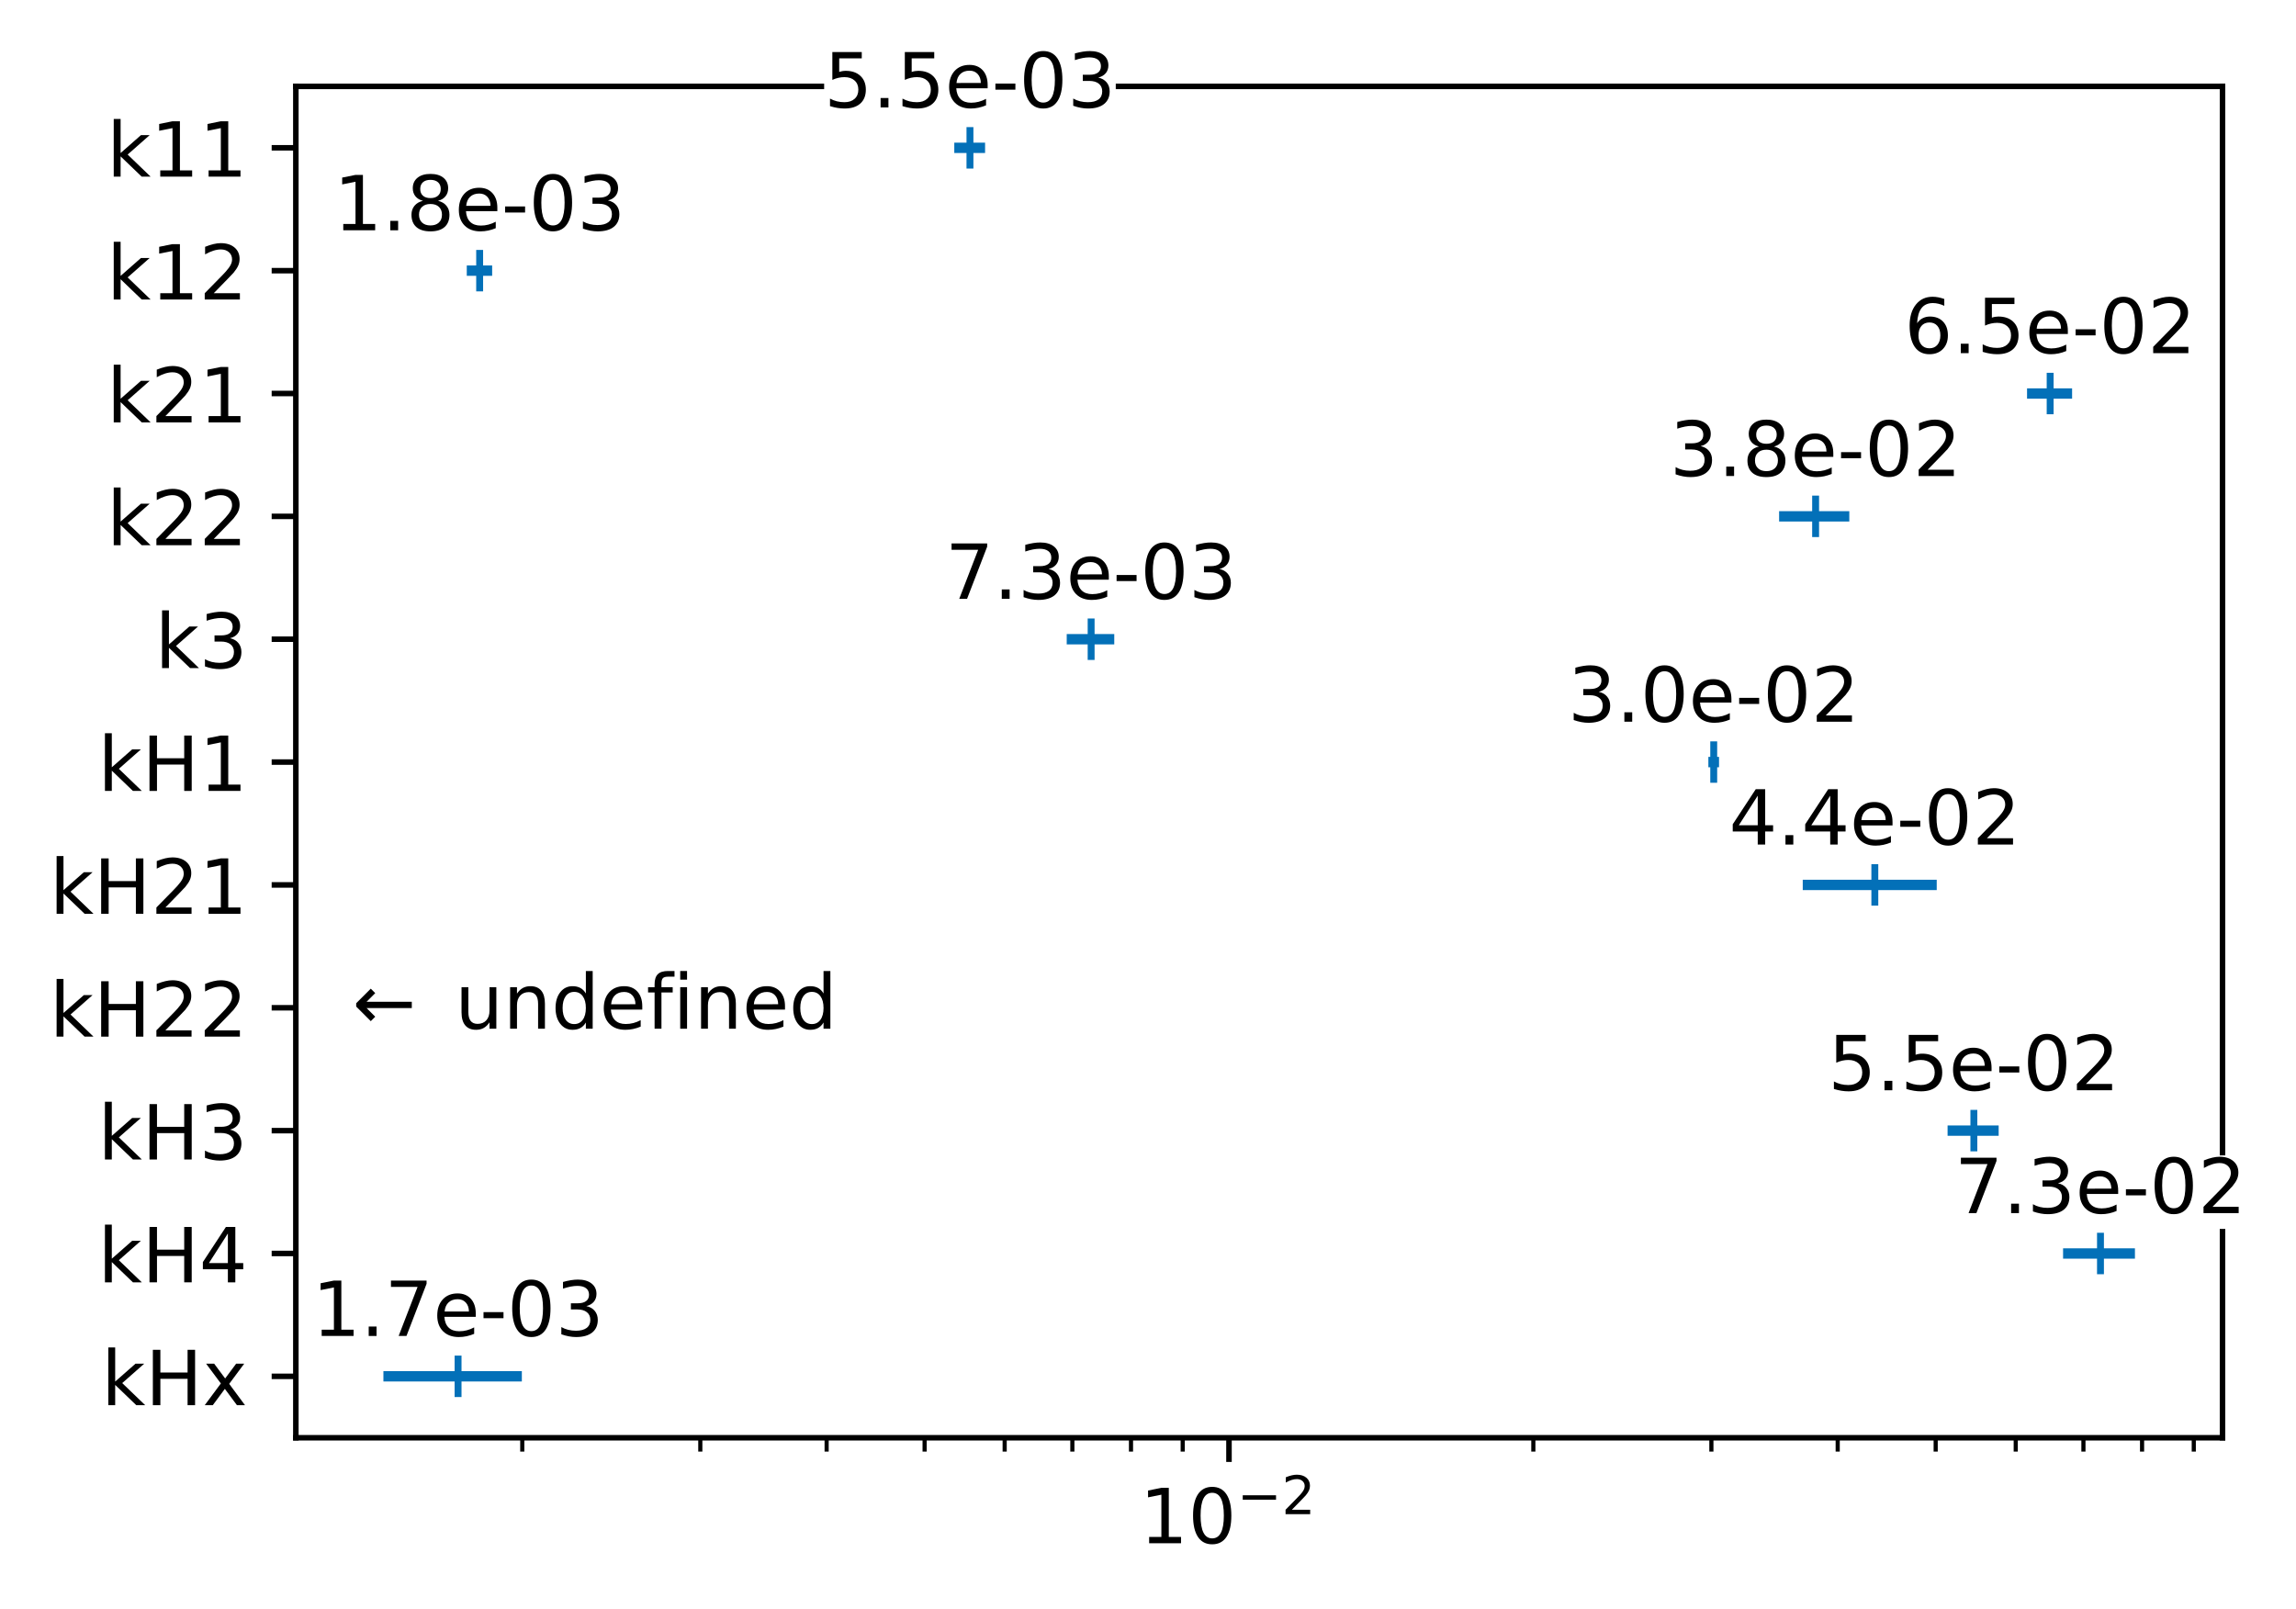 <?xml version="1.0" encoding="utf-8" standalone="no"?>
<!DOCTYPE svg PUBLIC "-//W3C//DTD SVG 1.1//EN"
  "http://www.w3.org/Graphics/SVG/1.1/DTD/svg11.dtd">
<!-- Created with matplotlib (https://matplotlib.org/) -->
<svg height="233.051pt" version="1.1" viewBox="0 0 332.481 233.051" width="332.481pt" xmlns="http://www.w3.org/2000/svg" xmlns:xlink="http://www.w3.org/1999/xlink">
 <defs>
  <style type="text/css">
*{stroke-linecap:butt;stroke-linejoin:round;}
  </style>
 </defs>
 <g id="figure_1">
  <g id="patch_1">
   <path d="M 0 233.051 
L 332.481 233.051 
L 332.481 0 
L 0 0 
z
" style="fill:#ffffff;"/>
  </g>
  <g id="axes_1">
   <g id="patch_2">
    <path d="M 42.84 208.205 
L 321.84 208.205 
L 321.84 12.509 
L 42.84 12.509 
z
" style="fill:#ffffff;"/>
   </g>
   <g id="matplotlib.axis_1">
    <g id="xtick_1">
     <g id="line2d_1">
      <defs>
       <path d="M 0 0 
L 0 3.5 
" id="m7746a7cab7" style="stroke:#000000;stroke-width:0.8;"/>
      </defs>
      <g>
       <use style="stroke:#000000;stroke-width:0.8;" x="177.967" xlink:href="#m7746a7cab7" y="208.205"/>
      </g>
     </g>
     <g id="text_1">
      <!-- $\mathdefault{10^{-2}}$ -->
      <defs>
       <path d="M 12.406 8.297 
L 28.516 8.297 
L 28.516 63.922 
L 10.984 60.406 
L 10.984 69.391 
L 28.422 72.906 
L 38.281 72.906 
L 38.281 8.297 
L 54.391 8.297 
L 54.391 0 
L 12.406 0 
z
" id="DejaVuSans-49"/>
       <path d="M 31.781 66.406 
Q 24.172 66.406 20.328 58.906 
Q 16.5 51.422 16.5 36.375 
Q 16.5 21.391 20.328 13.891 
Q 24.172 6.391 31.781 6.391 
Q 39.453 6.391 43.281 13.891 
Q 47.125 21.391 47.125 36.375 
Q 47.125 51.422 43.281 58.906 
Q 39.453 66.406 31.781 66.406 
z
M 31.781 74.219 
Q 44.047 74.219 50.516 64.516 
Q 56.984 54.828 56.984 36.375 
Q 56.984 17.969 50.516 8.266 
Q 44.047 -1.422 31.781 -1.422 
Q 19.531 -1.422 13.062 8.266 
Q 6.594 17.969 6.594 36.375 
Q 6.594 54.828 13.062 64.516 
Q 19.531 74.219 31.781 74.219 
z
" id="DejaVuSans-48"/>
       <path d="M 10.594 35.5 
L 73.188 35.5 
L 73.188 27.203 
L 10.594 27.203 
z
" id="DejaVuSans-8722"/>
       <path d="M 19.188 8.297 
L 53.609 8.297 
L 53.609 0 
L 7.328 0 
L 7.328 8.297 
Q 12.938 14.109 22.625 23.891 
Q 32.328 33.688 34.812 36.531 
Q 39.547 41.844 41.422 45.531 
Q 43.312 49.219 43.312 52.781 
Q 43.312 58.594 39.234 62.25 
Q 35.156 65.922 28.609 65.922 
Q 23.969 65.922 18.812 64.312 
Q 13.672 62.703 7.812 59.422 
L 7.812 69.391 
Q 13.766 71.781 18.938 73 
Q 24.125 74.219 28.422 74.219 
Q 39.75 74.219 46.484 68.547 
Q 53.219 62.891 53.219 53.422 
Q 53.219 48.922 51.531 44.891 
Q 49.859 40.875 45.406 35.406 
Q 44.188 33.984 37.641 27.219 
Q 31.109 20.453 19.188 8.297 
z
" id="DejaVuSans-50"/>
      </defs>
      <g transform="translate(165.042 223.563)scale(0.11 -0.11)">
       <use transform="translate(0 0.766)" xlink:href="#DejaVuSans-49"/>
       <use transform="translate(63.623 0.766)" xlink:href="#DejaVuSans-48"/>
       <use transform="translate(128.203 39.047)scale(0.7)" xlink:href="#DejaVuSans-8722"/>
       <use transform="translate(186.855 39.047)scale(0.7)" xlink:href="#DejaVuSans-50"/>
      </g>
     </g>
    </g>
    <g id="xtick_2">
     <g id="line2d_2">
      <defs>
       <path d="M 0 0 
L 0 2 
" id="m9626c4c68f" style="stroke:#000000;stroke-width:0.6;"/>
      </defs>
      <g>
       <use style="stroke:#000000;stroke-width:0.6;" x="75.629" xlink:href="#m9626c4c68f" y="208.205"/>
      </g>
     </g>
    </g>
    <g id="xtick_3">
     <g id="line2d_3">
      <g>
       <use style="stroke:#000000;stroke-width:0.6;" x="101.411" xlink:href="#m9626c4c68f" y="208.205"/>
      </g>
     </g>
    </g>
    <g id="xtick_4">
     <g id="line2d_4">
      <g>
       <use style="stroke:#000000;stroke-width:0.6;" x="119.704" xlink:href="#m9626c4c68f" y="208.205"/>
      </g>
     </g>
    </g>
    <g id="xtick_5">
     <g id="line2d_5">
      <g>
       <use style="stroke:#000000;stroke-width:0.6;" x="133.892" xlink:href="#m9626c4c68f" y="208.205"/>
      </g>
     </g>
    </g>
    <g id="xtick_6">
     <g id="line2d_6">
      <g>
       <use style="stroke:#000000;stroke-width:0.6;" x="145.485" xlink:href="#m9626c4c68f" y="208.205"/>
      </g>
     </g>
    </g>
    <g id="xtick_7">
     <g id="line2d_7">
      <g>
       <use style="stroke:#000000;stroke-width:0.6;" x="155.287" xlink:href="#m9626c4c68f" y="208.205"/>
      </g>
     </g>
    </g>
    <g id="xtick_8">
     <g id="line2d_8">
      <g>
       <use style="stroke:#000000;stroke-width:0.6;" x="163.778" xlink:href="#m9626c4c68f" y="208.205"/>
      </g>
     </g>
    </g>
    <g id="xtick_9">
     <g id="line2d_9">
      <g>
       <use style="stroke:#000000;stroke-width:0.6;" x="171.267" xlink:href="#m9626c4c68f" y="208.205"/>
      </g>
     </g>
    </g>
    <g id="xtick_10">
     <g id="line2d_10">
      <g>
       <use style="stroke:#000000;stroke-width:0.6;" x="222.041" xlink:href="#m9626c4c68f" y="208.205"/>
      </g>
     </g>
    </g>
    <g id="xtick_11">
     <g id="line2d_11">
      <g>
       <use style="stroke:#000000;stroke-width:0.6;" x="247.823" xlink:href="#m9626c4c68f" y="208.205"/>
      </g>
     </g>
    </g>
    <g id="xtick_12">
     <g id="line2d_12">
      <g>
       <use style="stroke:#000000;stroke-width:0.6;" x="266.115" xlink:href="#m9626c4c68f" y="208.205"/>
      </g>
     </g>
    </g>
    <g id="xtick_13">
     <g id="line2d_13">
      <g>
       <use style="stroke:#000000;stroke-width:0.6;" x="280.304" xlink:href="#m9626c4c68f" y="208.205"/>
      </g>
     </g>
    </g>
    <g id="xtick_14">
     <g id="line2d_14">
      <g>
       <use style="stroke:#000000;stroke-width:0.6;" x="291.897" xlink:href="#m9626c4c68f" y="208.205"/>
      </g>
     </g>
    </g>
    <g id="xtick_15">
     <g id="line2d_15">
      <g>
       <use style="stroke:#000000;stroke-width:0.6;" x="301.699" xlink:href="#m9626c4c68f" y="208.205"/>
      </g>
     </g>
    </g>
    <g id="xtick_16">
     <g id="line2d_16">
      <g>
       <use style="stroke:#000000;stroke-width:0.6;" x="310.189" xlink:href="#m9626c4c68f" y="208.205"/>
      </g>
     </g>
    </g>
    <g id="xtick_17">
     <g id="line2d_17">
      <g>
       <use style="stroke:#000000;stroke-width:0.6;" x="317.679" xlink:href="#m9626c4c68f" y="208.205"/>
      </g>
     </g>
    </g>
   </g>
   <g id="matplotlib.axis_2">
    <g id="ytick_1">
     <g id="line2d_18">
      <defs>
       <path d="M 0 0 
L -3.5 0 
" id="mc75c63f72e" style="stroke:#000000;stroke-width:0.8;"/>
      </defs>
      <g>
       <use style="stroke:#000000;stroke-width:0.8;" x="42.84" xlink:href="#mc75c63f72e" y="21.404"/>
      </g>
     </g>
     <g id="text_2">
      <!-- k11 -->
      <defs>
       <path d="M 9.078 75.984 
L 18.109 75.984 
L 18.109 31.109 
L 44.922 54.688 
L 56.391 54.688 
L 27.391 29.109 
L 57.625 0 
L 45.906 0 
L 18.109 26.703 
L 18.109 0 
L 9.078 0 
z
" id="DejaVuSans-107"/>
      </defs>
      <g transform="translate(15.472 25.583)scale(0.11 -0.11)">
       <use xlink:href="#DejaVuSans-107"/>
       <use x="57.91" xlink:href="#DejaVuSans-49"/>
       <use x="121.533" xlink:href="#DejaVuSans-49"/>
      </g>
     </g>
    </g>
    <g id="ytick_2">
     <g id="line2d_19">
      <g>
       <use style="stroke:#000000;stroke-width:0.8;" x="42.84" xlink:href="#mc75c63f72e" y="39.195"/>
      </g>
     </g>
     <g id="text_3">
      <!-- k12 -->
      <g transform="translate(15.472 43.374)scale(0.11 -0.11)">
       <use xlink:href="#DejaVuSans-107"/>
       <use x="57.91" xlink:href="#DejaVuSans-49"/>
       <use x="121.533" xlink:href="#DejaVuSans-50"/>
      </g>
     </g>
    </g>
    <g id="ytick_3">
     <g id="line2d_20">
      <g>
       <use style="stroke:#000000;stroke-width:0.8;" x="42.84" xlink:href="#mc75c63f72e" y="56.985"/>
      </g>
     </g>
     <g id="text_4">
      <!-- k21 -->
      <g transform="translate(15.472 61.164)scale(0.11 -0.11)">
       <use xlink:href="#DejaVuSans-107"/>
       <use x="57.91" xlink:href="#DejaVuSans-50"/>
       <use x="121.533" xlink:href="#DejaVuSans-49"/>
      </g>
     </g>
    </g>
    <g id="ytick_4">
     <g id="line2d_21">
      <g>
       <use style="stroke:#000000;stroke-width:0.8;" x="42.84" xlink:href="#mc75c63f72e" y="74.776"/>
      </g>
     </g>
     <g id="text_5">
      <!-- k22 -->
      <g transform="translate(15.472 78.955)scale(0.11 -0.11)">
       <use xlink:href="#DejaVuSans-107"/>
       <use x="57.91" xlink:href="#DejaVuSans-50"/>
       <use x="121.533" xlink:href="#DejaVuSans-50"/>
      </g>
     </g>
    </g>
    <g id="ytick_5">
     <g id="line2d_22">
      <g>
       <use style="stroke:#000000;stroke-width:0.8;" x="42.84" xlink:href="#mc75c63f72e" y="92.566"/>
      </g>
     </g>
     <g id="text_6">
      <!-- k3 -->
      <defs>
       <path d="M 40.578 39.312 
Q 47.656 37.797 51.625 33 
Q 55.609 28.219 55.609 21.188 
Q 55.609 10.406 48.188 4.484 
Q 40.766 -1.422 27.094 -1.422 
Q 22.516 -1.422 17.656 -0.516 
Q 12.797 0.391 7.625 2.203 
L 7.625 11.719 
Q 11.719 9.328 16.594 8.109 
Q 21.484 6.891 26.812 6.891 
Q 36.078 6.891 40.938 10.547 
Q 45.797 14.203 45.797 21.188 
Q 45.797 27.641 41.281 31.266 
Q 36.766 34.906 28.719 34.906 
L 20.219 34.906 
L 20.219 43.016 
L 29.109 43.016 
Q 36.375 43.016 40.234 45.922 
Q 44.094 48.828 44.094 54.297 
Q 44.094 59.906 40.109 62.906 
Q 36.141 65.922 28.719 65.922 
Q 24.656 65.922 20.016 65.031 
Q 15.375 64.156 9.812 62.312 
L 9.812 71.094 
Q 15.438 72.656 20.344 73.438 
Q 25.25 74.219 29.594 74.219 
Q 40.828 74.219 47.359 69.109 
Q 53.906 64.016 53.906 55.328 
Q 53.906 49.266 50.438 45.094 
Q 46.969 40.922 40.578 39.312 
z
" id="DejaVuSans-51"/>
      </defs>
      <g transform="translate(22.471 96.745)scale(0.11 -0.11)">
       <use xlink:href="#DejaVuSans-107"/>
       <use x="57.91" xlink:href="#DejaVuSans-51"/>
      </g>
     </g>
    </g>
    <g id="ytick_6">
     <g id="line2d_23">
      <g>
       <use style="stroke:#000000;stroke-width:0.8;" x="42.84" xlink:href="#mc75c63f72e" y="110.357"/>
      </g>
     </g>
     <g id="text_7">
      <!-- kH1 -->
      <defs>
       <path d="M 9.812 72.906 
L 19.672 72.906 
L 19.672 43.016 
L 55.516 43.016 
L 55.516 72.906 
L 65.375 72.906 
L 65.375 0 
L 55.516 0 
L 55.516 34.719 
L 19.672 34.719 
L 19.672 0 
L 9.812 0 
z
" id="DejaVuSans-72"/>
      </defs>
      <g transform="translate(14.199 114.536)scale(0.11 -0.11)">
       <use xlink:href="#DejaVuSans-107"/>
       <use x="57.91" xlink:href="#DejaVuSans-72"/>
       <use x="133.105" xlink:href="#DejaVuSans-49"/>
      </g>
     </g>
    </g>
    <g id="ytick_7">
     <g id="line2d_24">
      <g>
       <use style="stroke:#000000;stroke-width:0.8;" x="42.84" xlink:href="#mc75c63f72e" y="128.147"/>
      </g>
     </g>
     <g id="text_8">
      <!-- kH21 -->
      <g transform="translate(7.2 132.326)scale(0.11 -0.11)">
       <use xlink:href="#DejaVuSans-107"/>
       <use x="57.91" xlink:href="#DejaVuSans-72"/>
       <use x="133.105" xlink:href="#DejaVuSans-50"/>
       <use x="196.729" xlink:href="#DejaVuSans-49"/>
      </g>
     </g>
    </g>
    <g id="ytick_8">
     <g id="line2d_25">
      <g>
       <use style="stroke:#000000;stroke-width:0.8;" x="42.84" xlink:href="#mc75c63f72e" y="145.938"/>
      </g>
     </g>
     <g id="text_9">
      <!-- kH22 -->
      <g transform="translate(7.2 150.117)scale(0.11 -0.11)">
       <use xlink:href="#DejaVuSans-107"/>
       <use x="57.91" xlink:href="#DejaVuSans-72"/>
       <use x="133.105" xlink:href="#DejaVuSans-50"/>
       <use x="196.729" xlink:href="#DejaVuSans-50"/>
      </g>
     </g>
    </g>
    <g id="ytick_9">
     <g id="line2d_26">
      <g>
       <use style="stroke:#000000;stroke-width:0.8;" x="42.84" xlink:href="#mc75c63f72e" y="163.728"/>
      </g>
     </g>
     <g id="text_10">
      <!-- kH3 -->
      <g transform="translate(14.199 167.908)scale(0.11 -0.11)">
       <use xlink:href="#DejaVuSans-107"/>
       <use x="57.91" xlink:href="#DejaVuSans-72"/>
       <use x="133.105" xlink:href="#DejaVuSans-51"/>
      </g>
     </g>
    </g>
    <g id="ytick_10">
     <g id="line2d_27">
      <g>
       <use style="stroke:#000000;stroke-width:0.8;" x="42.84" xlink:href="#mc75c63f72e" y="181.519"/>
      </g>
     </g>
     <g id="text_11">
      <!-- kH4 -->
      <defs>
       <path d="M 37.797 64.312 
L 12.891 25.391 
L 37.797 25.391 
z
M 35.203 72.906 
L 47.609 72.906 
L 47.609 25.391 
L 58.016 25.391 
L 58.016 17.188 
L 47.609 17.188 
L 47.609 0 
L 37.797 0 
L 37.797 17.188 
L 4.891 17.188 
L 4.891 26.703 
z
" id="DejaVuSans-52"/>
      </defs>
      <g transform="translate(14.199 185.698)scale(0.11 -0.11)">
       <use xlink:href="#DejaVuSans-107"/>
       <use x="57.91" xlink:href="#DejaVuSans-72"/>
       <use x="133.105" xlink:href="#DejaVuSans-52"/>
      </g>
     </g>
    </g>
    <g id="ytick_11">
     <g id="line2d_28">
      <g>
       <use style="stroke:#000000;stroke-width:0.8;" x="42.84" xlink:href="#mc75c63f72e" y="199.31"/>
      </g>
     </g>
     <g id="text_12">
      <!-- kHx -->
      <defs>
       <path d="M 54.891 54.688 
L 35.109 28.078 
L 55.906 0 
L 45.312 0 
L 29.391 21.484 
L 13.484 0 
L 2.875 0 
L 24.125 28.609 
L 4.688 54.688 
L 15.281 54.688 
L 29.781 35.203 
L 44.281 54.688 
z
" id="DejaVuSans-120"/>
      </defs>
      <g transform="translate(14.687 203.489)scale(0.11 -0.11)">
       <use xlink:href="#DejaVuSans-107"/>
       <use x="57.91" xlink:href="#DejaVuSans-72"/>
       <use x="133.105" xlink:href="#DejaVuSans-120"/>
      </g>
     </g>
    </g>
   </g>
   <g id="LineCollection_1">
    <path clip-path="url(#p7173390d75)" d="M 138.189 21.404 
L 142.649 21.404 
" style="fill:none;stroke:#0370b8;stroke-width:1.5;"/>
    <path clip-path="url(#p7173390d75)" d="M 67.593 39.195 
L 71.269 39.195 
" style="fill:none;stroke:#0370b8;stroke-width:1.5;"/>
    <path clip-path="url(#p7173390d75)" d="M 293.534 56.985 
L 300.058 56.985 
" style="fill:none;stroke:#0370b8;stroke-width:1.5;"/>
    <path clip-path="url(#p7173390d75)" d="M 257.631 74.776 
L 267.797 74.776 
" style="fill:none;stroke:#0370b8;stroke-width:1.5;"/>
    <path clip-path="url(#p7173390d75)" d="M 154.47 92.566 
L 161.355 92.566 
" style="fill:none;stroke:#0370b8;stroke-width:1.5;"/>
    <path clip-path="url(#p7173390d75)" d="M 247.386 110.357 
L 248.93 110.357 
" style="fill:none;stroke:#0370b8;stroke-width:1.5;"/>
    <path clip-path="url(#p7173390d75)" d="M 261.054 128.147 
L 280.455 128.147 
" style="fill:none;stroke:#0370b8;stroke-width:1.5;"/>
    <path clip-path="url(#p7173390d75)" d="M 282.027 163.728 
L 289.424 163.728 
" style="fill:none;stroke:#0370b8;stroke-width:1.5;"/>
    <path clip-path="url(#p7173390d75)" d="M 298.751 181.519 
L 309.158 181.519 
" style="fill:none;stroke:#0370b8;stroke-width:1.5;"/>
    <path clip-path="url(#p7173390d75)" d="M 55.521 199.31 
L 75.568 199.31 
" style="fill:none;stroke:#0370b8;stroke-width:1.5;"/>
   </g>
   <g id="line2d_29">
    <defs>
     <path d="M 0 3 
L 0 -3 
" id="mf00742af89" style="stroke:#0370b8;"/>
    </defs>
    <g clip-path="url(#p7173390d75)">
     <use style="fill:#0370b8;stroke:#0370b8;" x="140.458" xlink:href="#mf00742af89" y="21.404"/>
     <use style="fill:#0370b8;stroke:#0370b8;" x="69.458" xlink:href="#mf00742af89" y="39.195"/>
     <use style="fill:#0370b8;stroke:#0370b8;" x="296.88" xlink:href="#mf00742af89" y="56.985"/>
     <use style="fill:#0370b8;stroke:#0370b8;" x="262.917" xlink:href="#mf00742af89" y="74.776"/>
     <use style="fill:#0370b8;stroke:#0370b8;" x="158.006" xlink:href="#mf00742af89" y="92.566"/>
     <use style="fill:#0370b8;stroke:#0370b8;" x="248.163" xlink:href="#mf00742af89" y="110.357"/>
     <use style="fill:#0370b8;stroke:#0370b8;" x="271.492" xlink:href="#mf00742af89" y="128.147"/>
     <use style="fill:#0370b8;stroke:#0370b8;" x="285.833" xlink:href="#mf00742af89" y="163.728"/>
     <use style="fill:#0370b8;stroke:#0370b8;" x="304.167" xlink:href="#mf00742af89" y="181.519"/>
     <use style="fill:#0370b8;stroke:#0370b8;" x="66.332" xlink:href="#mf00742af89" y="199.31"/>
    </g>
   </g>
   <g id="line2d_30"/>
   <g id="patch_3">
    <path d="M 42.84 208.205 
L 42.84 12.509 
" style="fill:none;stroke:#000000;stroke-linecap:square;stroke-linejoin:miter;stroke-width:0.8;"/>
   </g>
   <g id="patch_4">
    <path d="M 321.84 208.205 
L 321.84 12.509 
" style="fill:none;stroke:#000000;stroke-linecap:square;stroke-linejoin:miter;stroke-width:0.8;"/>
   </g>
   <g id="patch_5">
    <path d="M 42.84 208.205 
L 321.84 208.205 
" style="fill:none;stroke:#000000;stroke-linecap:square;stroke-linejoin:miter;stroke-width:0.8;"/>
   </g>
   <g id="patch_6">
    <path d="M 42.84 12.509 
L 321.84 12.509 
" style="fill:none;stroke:#000000;stroke-linecap:square;stroke-linejoin:miter;stroke-width:0.8;"/>
   </g>
   <g id="text_13">
    <g id="patch_7">
     <path d="M 119.344 17.846 
L 161.572 17.846 
L 161.572 7.2 
L 119.344 7.2 
z
" style="fill:#ffffff;"/>
    </g>
    <!-- 5.5e-03 -->
    <defs>
     <path d="M 10.797 72.906 
L 49.516 72.906 
L 49.516 64.594 
L 19.828 64.594 
L 19.828 46.734 
Q 21.969 47.469 24.109 47.828 
Q 26.266 48.188 28.422 48.188 
Q 40.625 48.188 47.75 41.5 
Q 54.891 34.812 54.891 23.391 
Q 54.891 11.625 47.562 5.094 
Q 40.234 -1.422 26.906 -1.422 
Q 22.312 -1.422 17.547 -0.641 
Q 12.797 0.141 7.719 1.703 
L 7.719 11.625 
Q 12.109 9.234 16.797 8.062 
Q 21.484 6.891 26.703 6.891 
Q 35.156 6.891 40.078 11.328 
Q 45.016 15.766 45.016 23.391 
Q 45.016 31 40.078 35.438 
Q 35.156 39.891 26.703 39.891 
Q 22.75 39.891 18.812 39.016 
Q 14.891 38.141 10.797 36.281 
z
" id="DejaVuSans-53"/>
     <path d="M 10.688 12.406 
L 21 12.406 
L 21 0 
L 10.688 0 
z
" id="DejaVuSans-46"/>
     <path d="M 56.203 29.594 
L 56.203 25.203 
L 14.891 25.203 
Q 15.484 15.922 20.484 11.062 
Q 25.484 6.203 34.422 6.203 
Q 39.594 6.203 44.453 7.469 
Q 49.312 8.734 54.109 11.281 
L 54.109 2.781 
Q 49.266 0.734 44.188 -0.344 
Q 39.109 -1.422 33.891 -1.422 
Q 20.797 -1.422 13.156 6.188 
Q 5.516 13.812 5.516 26.812 
Q 5.516 40.234 12.766 48.109 
Q 20.016 56 32.328 56 
Q 43.359 56 49.781 48.891 
Q 56.203 41.797 56.203 29.594 
z
M 47.219 32.234 
Q 47.125 39.594 43.094 43.984 
Q 39.062 48.391 32.422 48.391 
Q 24.906 48.391 20.391 44.141 
Q 15.875 39.891 15.188 32.172 
z
" id="DejaVuSans-101"/>
     <path d="M 4.891 31.391 
L 31.203 31.391 
L 31.203 23.391 
L 4.891 23.391 
z
" id="DejaVuSans-45"/>
    </defs>
    <g transform="translate(119.344 15.558)scale(0.11 -0.11)">
     <use xlink:href="#DejaVuSans-53"/>
     <use x="63.623" xlink:href="#DejaVuSans-46"/>
     <use x="95.41" xlink:href="#DejaVuSans-53"/>
     <use x="159.033" xlink:href="#DejaVuSans-101"/>
     <use x="220.557" xlink:href="#DejaVuSans-45"/>
     <use x="256.641" xlink:href="#DejaVuSans-48"/>
     <use x="320.264" xlink:href="#DejaVuSans-51"/>
    </g>
   </g>
   <g id="text_14">
    <g id="patch_8">
     <path d="M 48.344 35.636 
L 90.572 35.636 
L 90.572 24.991 
L 48.344 24.991 
z
" style="fill:#ffffff;"/>
    </g>
    <!-- 1.8e-03 -->
    <defs>
     <path d="M 31.781 34.625 
Q 24.75 34.625 20.719 30.859 
Q 16.703 27.094 16.703 20.516 
Q 16.703 13.922 20.719 10.156 
Q 24.75 6.391 31.781 6.391 
Q 38.812 6.391 42.859 10.172 
Q 46.922 13.969 46.922 20.516 
Q 46.922 27.094 42.891 30.859 
Q 38.875 34.625 31.781 34.625 
z
M 21.922 38.812 
Q 15.578 40.375 12.031 44.719 
Q 8.5 49.078 8.5 55.328 
Q 8.5 64.062 14.719 69.141 
Q 20.953 74.219 31.781 74.219 
Q 42.672 74.219 48.875 69.141 
Q 55.078 64.062 55.078 55.328 
Q 55.078 49.078 51.531 44.719 
Q 48 40.375 41.703 38.812 
Q 48.828 37.156 52.797 32.312 
Q 56.781 27.484 56.781 20.516 
Q 56.781 9.906 50.312 4.234 
Q 43.844 -1.422 31.781 -1.422 
Q 19.734 -1.422 13.25 4.234 
Q 6.781 9.906 6.781 20.516 
Q 6.781 27.484 10.781 32.312 
Q 14.797 37.156 21.922 38.812 
z
M 18.312 54.391 
Q 18.312 48.734 21.844 45.562 
Q 25.391 42.391 31.781 42.391 
Q 38.141 42.391 41.719 45.562 
Q 45.312 48.734 45.312 54.391 
Q 45.312 60.062 41.719 63.234 
Q 38.141 66.406 31.781 66.406 
Q 25.391 66.406 21.844 63.234 
Q 18.312 60.062 18.312 54.391 
z
" id="DejaVuSans-56"/>
    </defs>
    <g transform="translate(48.344 33.349)scale(0.11 -0.11)">
     <use xlink:href="#DejaVuSans-49"/>
     <use x="63.623" xlink:href="#DejaVuSans-46"/>
     <use x="95.41" xlink:href="#DejaVuSans-56"/>
     <use x="159.033" xlink:href="#DejaVuSans-101"/>
     <use x="220.557" xlink:href="#DejaVuSans-45"/>
     <use x="256.641" xlink:href="#DejaVuSans-48"/>
     <use x="320.264" xlink:href="#DejaVuSans-51"/>
    </g>
   </g>
   <g id="text_15">
    <g id="patch_9">
     <path d="M 275.766 53.427 
L 317.994 53.427 
L 317.994 42.781 
L 275.766 42.781 
z
" style="fill:#ffffff;"/>
    </g>
    <!-- 6.5e-02 -->
    <defs>
     <path d="M 33.016 40.375 
Q 26.375 40.375 22.484 35.828 
Q 18.609 31.297 18.609 23.391 
Q 18.609 15.531 22.484 10.953 
Q 26.375 6.391 33.016 6.391 
Q 39.656 6.391 43.531 10.953 
Q 47.406 15.531 47.406 23.391 
Q 47.406 31.297 43.531 35.828 
Q 39.656 40.375 33.016 40.375 
z
M 52.594 71.297 
L 52.594 62.312 
Q 48.875 64.062 45.094 64.984 
Q 41.312 65.922 37.594 65.922 
Q 27.828 65.922 22.672 59.328 
Q 17.531 52.734 16.797 39.406 
Q 19.672 43.656 24.016 45.922 
Q 28.375 48.188 33.594 48.188 
Q 44.578 48.188 50.953 41.516 
Q 57.328 34.859 57.328 23.391 
Q 57.328 12.156 50.688 5.359 
Q 44.047 -1.422 33.016 -1.422 
Q 20.359 -1.422 13.672 8.266 
Q 6.984 17.969 6.984 36.375 
Q 6.984 53.656 15.188 63.938 
Q 23.391 74.219 37.203 74.219 
Q 40.922 74.219 44.703 73.484 
Q 48.484 72.75 52.594 71.297 
z
" id="DejaVuSans-54"/>
    </defs>
    <g transform="translate(275.766 51.139)scale(0.11 -0.11)">
     <use xlink:href="#DejaVuSans-54"/>
     <use x="63.623" xlink:href="#DejaVuSans-46"/>
     <use x="95.41" xlink:href="#DejaVuSans-53"/>
     <use x="159.033" xlink:href="#DejaVuSans-101"/>
     <use x="220.557" xlink:href="#DejaVuSans-45"/>
     <use x="256.641" xlink:href="#DejaVuSans-48"/>
     <use x="320.264" xlink:href="#DejaVuSans-50"/>
    </g>
   </g>
   <g id="text_16">
    <g id="patch_10">
     <path d="M 241.803 71.218 
L 284.031 71.218 
L 284.031 60.572 
L 241.803 60.572 
z
" style="fill:#ffffff;"/>
    </g>
    <!-- 3.8e-02 -->
    <g transform="translate(241.803 68.93)scale(0.11 -0.11)">
     <use xlink:href="#DejaVuSans-51"/>
     <use x="63.623" xlink:href="#DejaVuSans-46"/>
     <use x="95.41" xlink:href="#DejaVuSans-56"/>
     <use x="159.033" xlink:href="#DejaVuSans-101"/>
     <use x="220.557" xlink:href="#DejaVuSans-45"/>
     <use x="256.641" xlink:href="#DejaVuSans-48"/>
     <use x="320.264" xlink:href="#DejaVuSans-50"/>
    </g>
   </g>
   <g id="text_17">
    <g id="patch_11">
     <path d="M 136.892 89.008 
L 179.12 89.008 
L 179.12 78.362 
L 136.892 78.362 
z
" style="fill:#ffffff;"/>
    </g>
    <!-- 7.3e-03 -->
    <defs>
     <path d="M 8.203 72.906 
L 55.078 72.906 
L 55.078 68.703 
L 28.609 0 
L 18.312 0 
L 43.219 64.594 
L 8.203 64.594 
z
" id="DejaVuSans-55"/>
    </defs>
    <g transform="translate(136.892 86.72)scale(0.11 -0.11)">
     <use xlink:href="#DejaVuSans-55"/>
     <use x="63.623" xlink:href="#DejaVuSans-46"/>
     <use x="95.41" xlink:href="#DejaVuSans-51"/>
     <use x="159.033" xlink:href="#DejaVuSans-101"/>
     <use x="220.557" xlink:href="#DejaVuSans-45"/>
     <use x="256.641" xlink:href="#DejaVuSans-48"/>
     <use x="320.264" xlink:href="#DejaVuSans-51"/>
    </g>
   </g>
   <g id="text_18">
    <g id="patch_12">
     <path d="M 227.049 106.799 
L 269.277 106.799 
L 269.277 96.153 
L 227.049 96.153 
z
" style="fill:#ffffff;"/>
    </g>
    <!-- 3.0e-02 -->
    <g transform="translate(227.049 104.511)scale(0.11 -0.11)">
     <use xlink:href="#DejaVuSans-51"/>
     <use x="63.623" xlink:href="#DejaVuSans-46"/>
     <use x="95.41" xlink:href="#DejaVuSans-48"/>
     <use x="159.033" xlink:href="#DejaVuSans-101"/>
     <use x="220.557" xlink:href="#DejaVuSans-45"/>
     <use x="256.641" xlink:href="#DejaVuSans-48"/>
     <use x="320.264" xlink:href="#DejaVuSans-50"/>
    </g>
   </g>
   <g id="text_19">
    <g id="patch_13">
     <path d="M 250.378 124.589 
L 292.606 124.589 
L 292.606 113.943 
L 250.378 113.943 
z
" style="fill:#ffffff;"/>
    </g>
    <!-- 4.4e-02 -->
    <g transform="translate(250.378 122.302)scale(0.11 -0.11)">
     <use xlink:href="#DejaVuSans-52"/>
     <use x="63.623" xlink:href="#DejaVuSans-46"/>
     <use x="95.41" xlink:href="#DejaVuSans-52"/>
     <use x="159.033" xlink:href="#DejaVuSans-101"/>
     <use x="220.557" xlink:href="#DejaVuSans-45"/>
     <use x="256.641" xlink:href="#DejaVuSans-48"/>
     <use x="320.264" xlink:href="#DejaVuSans-50"/>
    </g>
   </g>
   <g id="text_20">
    <!-- $\leftarrow$ undefined -->
    <defs>
     <path d="M 4.891 29.156 
L 4.891 33.547 
L 24.078 52.734 
L 29.938 46.875 
L 18.562 35.5 
L 78.078 35.5 
L 78.078 27.203 
L 18.562 27.203 
L 29.938 15.828 
L 24.078 9.969 
z
" id="DejaVuSans-8592"/>
     <path id="DejaVuSans-32"/>
     <path d="M 8.5 21.578 
L 8.5 54.688 
L 17.484 54.688 
L 17.484 21.922 
Q 17.484 14.156 20.5 10.266 
Q 23.531 6.391 29.594 6.391 
Q 36.859 6.391 41.078 11.031 
Q 45.312 15.672 45.312 23.688 
L 45.312 54.688 
L 54.297 54.688 
L 54.297 0 
L 45.312 0 
L 45.312 8.406 
Q 42.047 3.422 37.719 1 
Q 33.406 -1.422 27.688 -1.422 
Q 18.266 -1.422 13.375 4.438 
Q 8.5 10.297 8.5 21.578 
z
M 31.109 56 
z
" id="DejaVuSans-117"/>
     <path d="M 54.891 33.016 
L 54.891 0 
L 45.906 0 
L 45.906 32.719 
Q 45.906 40.484 42.875 44.328 
Q 39.844 48.188 33.797 48.188 
Q 26.516 48.188 22.312 43.547 
Q 18.109 38.922 18.109 30.906 
L 18.109 0 
L 9.078 0 
L 9.078 54.688 
L 18.109 54.688 
L 18.109 46.188 
Q 21.344 51.125 25.703 53.562 
Q 30.078 56 35.797 56 
Q 45.219 56 50.047 50.172 
Q 54.891 44.344 54.891 33.016 
z
" id="DejaVuSans-110"/>
     <path d="M 45.406 46.391 
L 45.406 75.984 
L 54.391 75.984 
L 54.391 0 
L 45.406 0 
L 45.406 8.203 
Q 42.578 3.328 38.25 0.953 
Q 33.938 -1.422 27.875 -1.422 
Q 17.969 -1.422 11.734 6.484 
Q 5.516 14.406 5.516 27.297 
Q 5.516 40.188 11.734 48.094 
Q 17.969 56 27.875 56 
Q 33.938 56 38.25 53.625 
Q 42.578 51.266 45.406 46.391 
z
M 14.797 27.297 
Q 14.797 17.391 18.875 11.75 
Q 22.953 6.109 30.078 6.109 
Q 37.203 6.109 41.297 11.75 
Q 45.406 17.391 45.406 27.297 
Q 45.406 37.203 41.297 42.844 
Q 37.203 48.484 30.078 48.484 
Q 22.953 48.484 18.875 42.844 
Q 14.797 37.203 14.797 27.297 
z
" id="DejaVuSans-100"/>
     <path d="M 37.109 75.984 
L 37.109 68.5 
L 28.516 68.5 
Q 23.688 68.5 21.797 66.547 
Q 19.922 64.594 19.922 59.516 
L 19.922 54.688 
L 34.719 54.688 
L 34.719 47.703 
L 19.922 47.703 
L 19.922 0 
L 10.891 0 
L 10.891 47.703 
L 2.297 47.703 
L 2.297 54.688 
L 10.891 54.688 
L 10.891 58.5 
Q 10.891 67.625 15.141 71.797 
Q 19.391 75.984 28.609 75.984 
z
" id="DejaVuSans-102"/>
     <path d="M 9.422 54.688 
L 18.406 54.688 
L 18.406 0 
L 9.422 0 
z
M 9.422 75.984 
L 18.406 75.984 
L 18.406 64.594 
L 9.422 64.594 
z
" id="DejaVuSans-105"/>
    </defs>
    <g transform="translate(48.9 148.973)scale(0.11 -0.11)">
     <use transform="translate(19.482 0.016)" xlink:href="#DejaVuSans-8592"/>
     <use transform="translate(122.754 0.016)" xlink:href="#DejaVuSans-32"/>
     <use transform="translate(154.541 0.016)" xlink:href="#DejaVuSans-117"/>
     <use transform="translate(217.92 0.016)" xlink:href="#DejaVuSans-110"/>
     <use transform="translate(281.299 0.016)" xlink:href="#DejaVuSans-100"/>
     <use transform="translate(344.775 0.016)" xlink:href="#DejaVuSans-101"/>
     <use transform="translate(406.299 0.016)" xlink:href="#DejaVuSans-102"/>
     <use transform="translate(441.504 0.016)" xlink:href="#DejaVuSans-105"/>
     <use transform="translate(469.287 0.016)" xlink:href="#DejaVuSans-110"/>
     <use transform="translate(532.666 0.016)" xlink:href="#DejaVuSans-101"/>
     <use transform="translate(594.189 0.016)" xlink:href="#DejaVuSans-100"/>
    </g>
   </g>
   <g id="text_21">
    <g id="patch_14">
     <path d="M 264.719 160.17 
L 306.947 160.17 
L 306.947 149.524 
L 264.719 149.524 
z
" style="fill:#ffffff;"/>
    </g>
    <!-- 5.5e-02 -->
    <g transform="translate(264.719 157.883)scale(0.11 -0.11)">
     <use xlink:href="#DejaVuSans-53"/>
     <use x="63.623" xlink:href="#DejaVuSans-46"/>
     <use x="95.41" xlink:href="#DejaVuSans-53"/>
     <use x="159.033" xlink:href="#DejaVuSans-101"/>
     <use x="220.557" xlink:href="#DejaVuSans-45"/>
     <use x="256.641" xlink:href="#DejaVuSans-48"/>
     <use x="320.264" xlink:href="#DejaVuSans-50"/>
    </g>
   </g>
   <g id="text_22">
    <g id="patch_15">
     <path d="M 283.053 177.961 
L 325.281 177.961 
L 325.281 167.315 
L 283.053 167.315 
z
" style="fill:#ffffff;"/>
    </g>
    <!-- 7.3e-02 -->
    <g transform="translate(283.053 175.673)scale(0.11 -0.11)">
     <use xlink:href="#DejaVuSans-55"/>
     <use x="63.623" xlink:href="#DejaVuSans-46"/>
     <use x="95.41" xlink:href="#DejaVuSans-51"/>
     <use x="159.033" xlink:href="#DejaVuSans-101"/>
     <use x="220.557" xlink:href="#DejaVuSans-45"/>
     <use x="256.641" xlink:href="#DejaVuSans-48"/>
     <use x="320.264" xlink:href="#DejaVuSans-50"/>
    </g>
   </g>
   <g id="text_23">
    <g id="patch_16">
     <path d="M 45.218 195.751 
L 87.446 195.751 
L 87.446 185.105 
L 45.218 185.105 
z
" style="fill:#ffffff;"/>
    </g>
    <!-- 1.7e-03 -->
    <g transform="translate(45.218 193.464)scale(0.11 -0.11)">
     <use xlink:href="#DejaVuSans-49"/>
     <use x="63.623" xlink:href="#DejaVuSans-46"/>
     <use x="95.41" xlink:href="#DejaVuSans-55"/>
     <use x="159.033" xlink:href="#DejaVuSans-101"/>
     <use x="220.557" xlink:href="#DejaVuSans-45"/>
     <use x="256.641" xlink:href="#DejaVuSans-48"/>
     <use x="320.264" xlink:href="#DejaVuSans-51"/>
    </g>
   </g>
  </g>
 </g>
 <defs>
  <clipPath id="p7173390d75">
   <rect height="195.696" width="279" x="42.84" y="12.509"/>
  </clipPath>
 </defs>
</svg>

